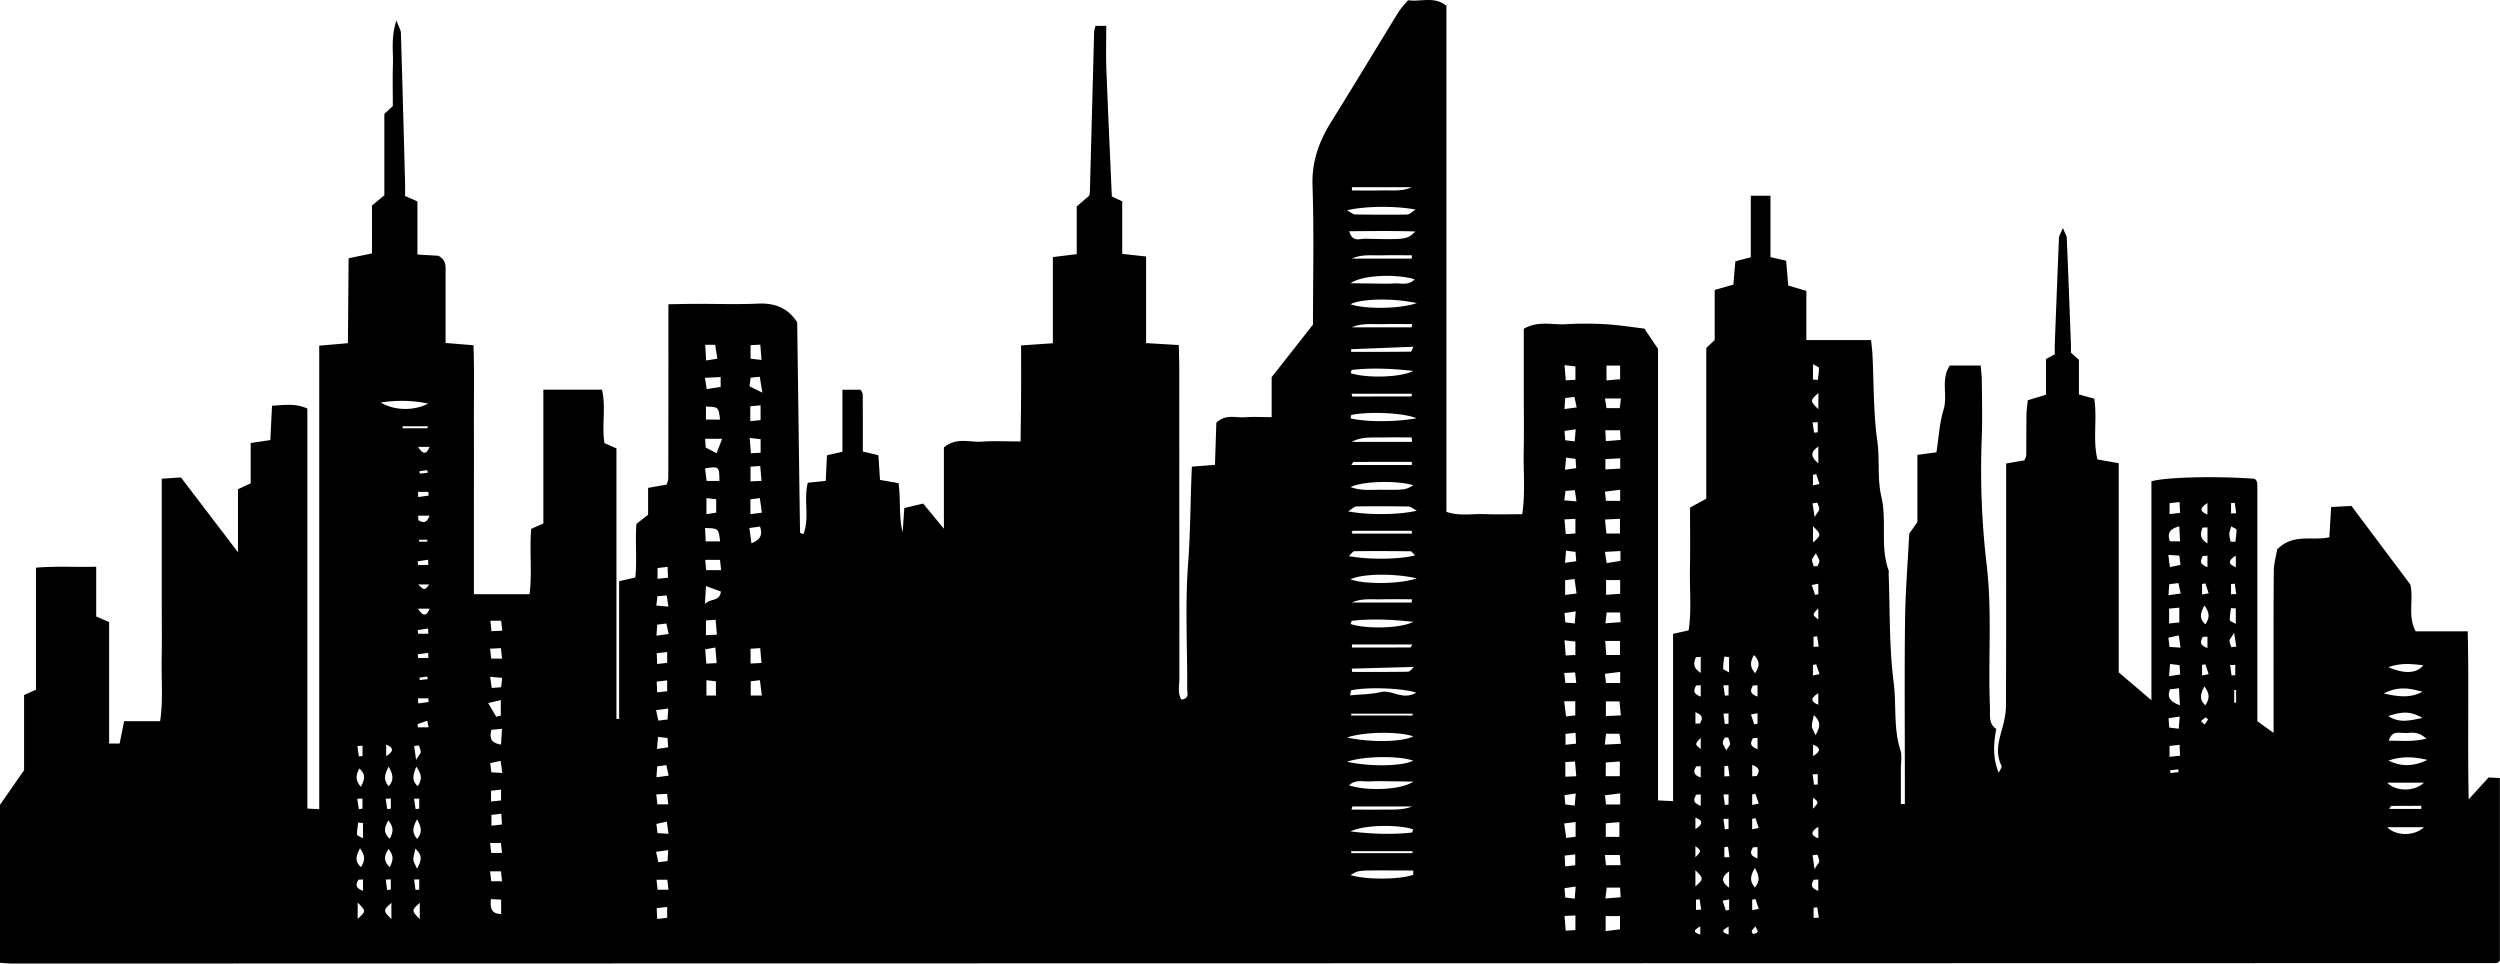 <svg xmlns="http://www.w3.org/2000/svg" viewBox="0 0 2988.41 1151.75"><g id="Layer_2" data-name="Layer 2"><g id="Layer_1-2" data-name="Layer 1"><path d="M0,1150.93V962.08l28.79-41.44V830.79L43,824.44V678.59c24.45-2.1,47.39-.44,72-1.17V736.9l15.45,6.72v145.2H143c1.73-8.6,3.38-16.87,5.36-26.73h43.06c3.73-25.65,1.39-49.66,1.82-73.52.43-24.18.1-48.37.1-72.56V572.21l22.94-1.51,68.18,89.39V584.81l15.21-7.06v-48.2l23.52-3.48c.63-13.33,1.26-26.65,2-41.1,14.55-.72,27.78-3.17,42.22,3.42V966.51l14.18.78V413.22l34.29-3c.28-33.3.55-66.67.83-101.49l27.95-5.83V245.69l14.78-12.26V136.14l10.14-9.48c0-16-.45-32.87.13-49.74.54-15.46-2.62-31.31,4.14-52.56,3.18,8.57,5.25,11.65,5.35,14.79q2.72,90.2,5,180.41c.13,4.79,0,9.58,0,14.67l14.77,6.58v63.44l25,1.46c10.15,5.6,8.63,13.32,8.64,20.44.06,27.35,0,54.71,0,83.8L566,412.7c1.11,33.09.32,65.89.47,98.66.14,33.06,0,66.11,0,99.16v99.75H633c3.2-25.57-.15-52,1.95-78.09l14.56-6.47V465.8h70.08c5,20.92-.5,42.74,3,63.91L736.88,536V859.41l3.19,0V694.77l19.39-4.48c2.11-20.61-.29-42.22,1.27-64l14-11V583.18L797,579.26c.56-2.32,1.86-5.27,1.86-8.21q.21-90.7.13-181.4c0-7.93,0-15.87,0-25.94,11.84-.19,22.1-.47,32.36-.5,25-.07,50.11.83,75.09-.29,20.51-.93,36,5.81,46.51,22.39,1.11,84.33,2.21,167.94,3.4,251.55,0,.27,1.29.52,4.09,1.58,7.56-19.58,0-40.47,5.15-61.39l21.48-2.2c.5-10.57.95-20,1.44-30.57L1007,540V465.87h21.74c.72,1.55,2.51,3.63,2.53,5.73.2,22.48.12,45,.12,68.12l18.63,4.44c.57,9,1.18,18.48,1.88,29.52l22.17,3.86c2.81,19,0,39,4.91,58.77.64-9.53,1.29-19,2-29l22.55-5.4L1128.3,632V534.93c15-12.73,30.94-5.93,45.55-7,14.4-1.09,28.94-.24,46.11-.24.22-20,.51-39,.62-58,.1-18.43,0-36.86,0-56.79l38-2.61v-103l28.5-3.51v-57l15.12-13.11a45,45,0,0,0,.6-4.77q2.54-95,5.06-190.07c.07-2.3.86-4.57,1.53-7.89h13c0,17.47-.53,34.24.1,51,1.92,50.44,4.29,100.86,6.56,152.92l12.41,5.84v62.79L1370,306.6V410.13l39.07,2.32c.2,8.66.57,17.22.57,25.78q.06,186.22.16,372.46c0,8.43-2.38,17.43,2.35,25.56,10-1,7-8.18,7-12.93.23-50-2.64-100.17,1.09-149.88,2.87-38.19,2.67-76.46,4.49-115.64l27.61-2.1c.55-17.15,1.11-34.42,1.63-50.4,10.93-10.63,22.83-5.73,33.64-6.51,10.29-.74,20.68-.16,32.49-.16V450.82l49.38-62.77c0-54.86,1.34-110.5-.55-166-1-28.82,7.68-52.87,22.36-76.41,27-43.31,53.24-87.09,80-130.54,3.28-5.32,7.83-9.86,11.85-14.84C1698.73,2.57,1714.44-4.95,1729,7V611.81c15.75,5.53,31.06,2.1,46,2.74,14.43.62,28.91.13,44.64.13,3.78-25.75,1.29-50.56,1.75-75.22.45-24.17.1-48.36.1-72.55V393c17.27-9.9,33.69-4.5,49.32-5.42a416.22,416.22,0,0,1,48.43,0c15.79.9,31.48,3.45,46.39,5.19l16.31,24.28V956.79l18,.86V757.71l18.61-4.2c3.63-24.13,1.08-49,1.55-73.61.46-24.11.1-48.24.1-73.19l19.43-10.55V415.88l10.06-9.41V346.55l22.32-6.34c.79-9.12,1.53-17.72,2.4-27.8l18.43-4.93V234h23.52v73.39l18.7,4.22c.83,9.55,1.71,19.63,2.59,29.75l21.6,6.35v58.83h77.4c.64,6.77,1.35,12.13,1.62,17.51,1.71,34.35,1.06,69,5.76,103,3.1,22.43-.14,45.38,4.88,66.7,6.88,29.23-1.69,59.39,8.62,87.85.51,1.43,0,3.2.11,4.81,1.64,43.22.5,86.8,6,129.54,3.43,26.82-.48,54.28,8,80.6,2.13,6.61.57,14.41.59,21.66,0,14.31,0,28.62,0,42.94L2277,961V937.59c0-65.3-.57-130.61.23-195.9.42-34.35,3.25-68.67,5-103.83L2292,624.1V543.73l22.73-3.07c2.73-17.27,3.63-34.9,8.62-51.3,5.16-16.95-3.8-35.45,7.4-52.41h36.89c.48,6.26,1.33,12.43,1.37,18.6.17,22.57.78,45.18-.08,67.72a971.53,971.53,0,0,0,5.78,151.3c6.8,57.08,1.65,113.94,4,170.83.39,9.53-2,19.73,7.54,26-3.35,17.74-4.31,34.72,2.92,52.48,1.2-2.93,4.24-6.78,3.31-8.65-7.53-15.08-3.35-29.44.85-44.24,2.57-9,4.51-18.64,4.54-28,.34-87.87.2-175.75.2-263.62V554.05l21.82-3.73c.71-1.91,2.15-4.06,2.19-6.23.23-16.12.06-32.24.29-48.36.08-5.47,1-10.93,1.55-17.28l21.79-6.6V429.19l10.5-5.72c0-5.66-.11-8.88,0-12.09q2.41-63.6,5-127.2c.11-2.55,1.95-5,4.7-11.68,2.7,6.74,4.5,9.23,4.61,11.79,1.81,42.4,3.4,84.8,5,127.2.12,3.21,0,6.43,0,10,3,2.68,5.8,5.29,9.53,8.7v41.34l18.32,5c3.83,23.94-2,48.21,3.81,72.61l25.45,4.55v250l39.11,33.31V575.34c17.56-5.13,79.31-6.42,123.43-3a15.3,15.3,0,0,1,1.69,1.73,5.29,5.29,0,0,1,.95,2.09,27.67,27.67,0,0,1,.54,4.79c0,93.5,0,187,0,281.15l19.43,14V850.33c0-55.63-.24-111.26.22-166.88.08-10,3-20.06,4.13-26.84,19.52-19.41,41.31-9.75,62.31-14.36.65-11.29,1.33-23,2.09-36.17l24.33-1.31,70.46,94.08c4,19.43-3.51,37.63,6.29,55.81h62.21c1.58,66.77-.29,131.72,1.16,200.87,9.46-10.41,16.27-17.9,23.8-26.2l13.51.74v218.19a17.78,17.78,0,0,1-2,2,4.09,4.09,0,0,1-2.09.93q-1485.11.35-2970.21.59C10.13,1151.75,6.2,1151.31,0,1150.93ZM1610.11,910.58c29,6.34,66.94,5.2,79.17-1.3C1673.14,903.45,1631.35,903.36,1610.11,910.58Zm0-659.22c5.72,3.1,7.59,5,9.48,5,20.82.27,41.66.44,62.48.09,2.77,0,5.49-3.09,10.19-5.92C1668.66,246,1632.12,246.17,1610.12,251.36Zm2.81,25c3.56,13.69,12.57,8.89,18.36,9,50.49,1.15,50.49,1,60.63-8.67C1664.3,275.83,1639.31,276.23,1612.93,276.4Zm80.57,414.93c-28.67-6.45-66.89-5.31-79.1,1.28C1630.54,698.49,1672.39,698.59,1693.5,691.33Zm-79.13-352.74c8.56.13,17.13.3,25.69.36,8.81.06,17.64.46,26.41-.12,7.82-.52,16.84,3,24.62-4.87C1671.6,327.64,1629.9,327.89,1614.37,338.59Zm79.15,23.77c-28.94-6.38-67-5.23-79.12,1.34C1630.65,369.56,1672.51,369.63,1693.52,362.36Zm-79.15,631.52c24.35,3,48.72,4,73.15,1.39.71-.08,1.18-2.49,1.76-3.82C1673,985.58,1631.06,985.54,1614.37,993.88Zm77.19-330c-3.21-3-4.28-4.84-5.37-4.85-22.38-.24-44.78-.39-67.16-.1-1.9,0-3.75,3.24-6.62,5.89C1636.52,669.17,1672.29,668.81,1691.56,663.9Zm-2.26,79.49c-24.35-2.72-48.72-4-73.14-1.27-.71.08-1.17,2.49-1.74,3.81C1631,751.75,1672.86,751.75,1689.3,743.39Zm0,302.3.09-5.06c-12.56,0-25.12-.09-37.69-.1-28.1,0-28.1,0-37.25,5.5C1631.86,1051.78,1673.6,1051.59,1689.27,1045.69Zm4-545.76c-16.84-6.68-57.27-8.09-77.77-3.92-.63.13-.75,2.69-1.11,4.12C1631.81,504.43,1668.06,504.71,1693.24,499.93Zm.3,110.57c-5.7-3.13-7.55-5-9.43-5-20.82-.26-41.65-.43-62.47-.08-2.78,0-5.52,3.06-10.28,5.88C1634.82,615.83,1671.48,615.65,1693.54,610.5Zm-4.23-167.06c-24.37-2.7-48.76-4-73.2-1.23-.71.08-1.15,2.5-1.71,3.84C1631.11,451.87,1673,451.83,1689.31,443.44Zm-79.14,438.18c29,6.39,67.06,5.23,79.1-1.35C1673.07,874.41,1631.2,874.34,1610.17,881.62Zm79.23,52.78c-8.52-.13-17.05-.32-25.58-.39-8.81-.06-17.65-.43-26.42.12-7.87.49-16.84-2.85-24.9,4.63C1631.07,945.26,1673,945.21,1689.4,934.4Zm-75.05-352.16c12.31,4.78,25,3.14,37.58,3.26,28,.25,28,.07,37.36-5.32C1672.31,574.43,1630.56,574.53,1614.35,582.24ZM1692.92,828c-17.53-5.78-59.67-6.86-77.67-2.85-.61.14-.66,2.77-1.36,6.06,12.62-1.23,25-1.17,36.77-3.92C1664.09,824.1,1676.16,837.57,1692.92,828ZM511.77,482.45c-18.19-3.87-36.3-4.29-56.62-1.37C470.69,490.74,494.41,491.55,511.77,482.45ZM2853.59,935.56c10.26,10.81,32.71,10.94,43.92,0Zm1.34-138c20.33,8.42,33.41,7.45,41.85-2.22C2882.12,793.24,2868.49,792.52,2854.93,797.57Zm-1.33,191.22c10.26,10.79,32.67,10.92,43.91,0ZM1615.11,417.41l0,3.2c23.73,0,47.45.09,71.17-.27,1.2,0,2.33-4,3.3-5.84Zm1280.7,409.51c-13.87-3.73-27.84-7.42-46.36,2C2868.68,833.44,2882.35,834.09,2895.81,826.92Zm-1280-27.67.52,3.92c22.3,0,44.6.16,66.9-.25,2.26,0,4.46-3.55,7-5.72Zm1239.3,109.94c13.75,6.43,27.51,8.24,46.45-.83C2882.38,903.71,2868.77,904.59,2855.07,909.19ZM2900.38,883c-10.35-9.68-18.57-6.64-25.78-6.76-6.88-.11-15.87-3.05-19,9.28C2869.64,885.16,2882.83,887.11,2900.38,883ZM1687.86,528.19c-.13-1.78-.26-3.55-.4-5.32-11.89,0-23.78-.22-35.67.06s-24.18-1.24-35.87,5.26Zm1208,330c-14.58-7.94-22.77-8.1-41-2.3C2868.66,865.16,2882.32,860.79,2895.81,858.21ZM1687.45,391.3l.45-3.91c-11.94,0-23.88-.26-35.81.07-12.11.34-24.43-1.52-36.22,3.84Zm249,228.84-17.89.86c.66,6.76,1.16,11.88,1.64,16.75h16.25Zm-321.22,397.34v2.35h73.25v-2.35ZM1919.63,856l17.9-.86c-.67-6.77-1.17-11.89-1.65-16.74h-16.25Zm16.16,144.38V982.71l-16.29,1.44v16.25ZM1616.5,964l-.93,3.77c11.91,0,23.83.16,35.74,0,12.29-.21,24.7,1,36.75-3.72Zm71.2-408.16c0-1.25-.06-2.5-.1-3.74-23.21,0-46.43,0-69.65.11-.66,0-1.3,1.77-2.58,3.63Zm.8,299.52c0-.75,0-1.5,0-2.26h-73.27l0,2.26ZM1919.33,1113l17.15-2.14v-15.8h-17.15ZM1615.62,470.63l.87,3.35q34.86,0,69.72-.07c.62,0,1.37-.87,1.79-1.52.15-.23-.51-1-1-1.76Zm321.05,222.76h-16.82V711l16.82-1.18Zm-320.68,77,.15,3.67c23.2,0,46.41,0,69.61-.12.64,0,1.28-1.75,2.51-3.55Zm72.07-132.53-.83-3.38q-34.86,0-69.73.06c-.62,0-1.37.88-1.79,1.52-.15.23.48,1,.92,1.8Zm-72-414.11,0,3.94c12,0,23.91.24,35.85-.07s24.15,1.5,35.75-3.87Zm303.4,704.09h16.82V910.24l-16.82,1.21ZM1687.66,309.15l0-4c-12,0-23.91-.25-35.86.06s-24.15-1.53-35.73,3.92Zm-.05,411.1c0-1.31.07-2.62.1-3.93-11.94,0-23.89-.24-35.83.06s-24.2-1.46-35.84,3.87Zm232.73-283.19v17.68l16.28-1.42V437.06ZM1936.48,783V766.17h-17.66c.46,6.47.82,11.58,1.19,16.79ZM842.77,631.15c.32,6.45.55,11,.8,16h17.22C858.92,631.59,858.92,631.59,842.77,631.15ZM860,574.86c-.27-17.43-.27-17.43-17.2-15,.62,5.15,1.25,10.3,1.82,15Zm-16.14-73.28h16.87c-1.81-15.09-1.81-15.09-16.87-15.56Zm12.72,40.2c2.07-5.38,4-10.46,6.64-17.22H842.88c.32,4.66.52,7.63.71,10.38ZM843.05,412.17c.38,7.13.66,12.28,1,18.71l13.45-2.07c-1-6.52-1.81-11.61-2.59-16.64Zm54.15,16.6,13.08,1.49c-.59-7.37-1-12.54-1.46-18.31l-11.62.67Zm986,9.18-13-1.46c.58,7.29,1,12.41,1.45,18.13l11.57-.64Zm.24,544.63-13.65,1.75c.91,6.54,1.62,11.62,2.41,17.27l11.24-1.39Zm-1022-531.92-18.74,1c.8,5.22,1.35,8.78,2.06,13.43l16.68-2.58Zm1057,571.36c.58,5.52.89,8.51,1.28,12.23h17.54c-.42-4.88-.73-8.42-1.06-12.23ZM2592.87,745.3,2605.1,744V726.39l-12.23,1.1ZM1920.58,1061c-.38,3.32-.84,7.38-1.49,13l18.19-1.45c-.26-4.49-.44-7.47-.67-11.56Zm17-584.72h-19.08c.77,4.83,1.33,8.38,1.84,11.6h15.91C1936.71,484,1937.05,481,1937.59,476.29ZM896.87,503.47l12.29-1.3V484.49l-12.29,1.11Zm986.33,608.3v-17.5l-13.06.63c.58,6.79,1,11.92,1.49,17.61Zm53.87-453.08-18.58,1c.79,5.22,1.33,8.77,2,13.39l16.54-2.57Zm-16.5,73.41c-.37,3.31-.83,7.37-1.47,13l18.18-1.44c-.26-4.49-.43-7.48-.66-11.56Zm16-217.75H1919c.2,4.73.36,8.27.57,13l17.69-1.47C1937,521.44,1936.82,518.45,1936.55,514.35ZM909.23,525l-13.07-1.5c.59,7.37,1,12.54,1.45,18.32l11.62-.66ZM843.87,741.62v17.65l13.06-.61c-.58-6.88-1-12-1.49-17.81Zm1039.29,25.26-13-1.46c.58,7.3,1,12.41,1.44,18.13l11.58-.64ZM856.68,792.62c-.57-6.54-1-12.13-1.61-18.65L843,776.23c.48,6.14.89,11.31,1.34,17.08ZM1919.05,561.13l17.69-1V547.83l-17.69,1ZM897.16,557.81v17.65l13.12-.62c-.58-6.89-1-12.05-1.51-17.8Zm0,217.67v17.66l13.08-.64c-.58-6.86-1-12-1.51-17.78Zm-35.17-94c-.59-5.55-.91-8.55-1.3-12.27H843c.45,4.92.77,8.47,1.12,12.27Zm1074.7,121.7-18.2,2.27c.51,4.48.84,7.46,1.24,11h17Zm-65.79-92,13.66-1.76c-.92-6.55-1.63-11.62-2.43-17.28l-11.23,1.42Zm65.8-125.73-18.2,2.27c.5,4.48.83,7.46,1.23,11h17ZM844.45,595.44v19.22l11.67-1.86v-16ZM897,614.6l13.72-1.79c-.93-6.6-1.64-11.72-2.44-17.43L897,596.81ZM1918.32,890.09l19.32-1c-.8-5.21-1.34-8.76-1.84-12h-16Zm-1073.87-77v18.34h11.34v-17Zm66.22,18.35c-.93-7.51-1.57-12.63-2.29-18.34l-11,1.25v17.09Zm959.07,6.79c.94,7.42,1.58,12.51,2.29,18.16l11-1.22V838.26Zm1.4,72.74v17.48l13.06-.58c-.58-6.83-1-11.95-1.49-17.66Zm12.06-273.28V620.21l-13.06.63c.58,6.8,1,11.92,1.5,17.62ZM842.64,722.14c6.68-7.58,17.19-2.17,19.17-15l-17.9-6.55C843.45,708.35,843.16,713.37,842.64,722.14ZM1936.73,948.37l-18.2,2.27c.51,4.48.85,7.45,1.25,11h17ZM908.5,629.41l-12.72,1.78c.87,6.46,1.55,11.48,2.47,18.29C907.52,645.36,912.24,641.29,908.5,629.41ZM593.12,856.76l5.53-1.38V836.87l-15.07,3.58ZM2605,629.12c-10.65,3-15,7.59-11.12,18H2606C2605.64,640.73,2605.34,635.55,2605,629.12ZM586.84,1074.77c-1.06,11.17.57,17.51,12.23,17.81v-17.21Zm13.22-203.58-12.66,1.18c-2.58,10-.42,15.87,11.51,17.62C599.27,884.1,599.58,879,600.06,871.19ZM2605.77,843.1c-.44-8.25-.74-13.94-1.09-20.38L2594,824C2590.25,833.37,2593.48,838.38,2605.77,843.1ZM895.94,461.77l15.39,7.59c-1.43-8.63-2.25-13.58-3.15-19l-10.84,1.08C896.84,455.09,896.45,458,895.94,461.77ZM2606.46,774.16c-.84-6.3-1.32-9.86-1.95-14.59L2592,762.28c.54,4.31.91,7.3,1.38,11ZM1870.13,489l14.57-2-2.7-12.56-11,1.39C1870.73,479.76,1870.54,482.74,1870.13,489Zm-.3,315.44c.63,5.51,1,8.5,1.37,11.95h13c-.53-4.85-.91-8.41-1.36-12.56Zm-1284,203.21c.62,5.5,1,8.49,1.36,11.93h12.9c-.51-4.82-.88-8.36-1.26-11.93Zm1296.53-480,1.17-14.52-13.35,2c.32,4.36.55,7.35.83,11.16Zm1,348.27-12,1.36v13l12.57-1.35C1883.77,884.37,1883.64,881.39,1883.38,875.88Zm-1084.3,187.6c-.63-5.48-1-8.47-1.36-11.92H784.8c.5,4.82.87,8.36,1.25,11.92ZM1872,547.11c-.39,4.67-.73,8.75-1.21,14.43l13.35-1.91-.79-11.16ZM798.8,1016.21l-14.55,1.95c1.08,5,1.83,8.53,2.68,12.51l11-1.36C798.18,1025.44,798.38,1022.46,798.8,1016.21ZM600.35,810.3,585.9,809c.82,5.71,1.33,9.26,1.91,13.34l11.18-.85C599.44,817.83,599.8,814.85,600.35,810.3ZM1869.94,598.13l14.54,1.18c-.86-5.7-1.4-9.27-2-13.36l-11.17.87C1870.85,590.55,1870.49,593.55,1869.94,598.13ZM785.57,827.62l11.94-1.36V813.32L785,814.71C785.17,819.15,785.31,822.13,785.57,827.62ZM2605.38,600.13l-12,1.37v13L2606,613.1C2605.77,608.64,2605.63,605.65,2605.38,600.13ZM784.72,759.83l14.56-2c-1.09-5-1.85-8.53-2.72-12.52l-11,1.38C785.33,750.62,785.13,753.59,784.72,759.83Zm14.09,87.1-14.56,1.94c1.08,5,1.83,8.53,2.69,12.52l11-1.36C798.18,856.16,798.38,853.18,798.81,846.93Zm-12.22,33.9c-.39,4.68-.73,8.75-1.21,14.44l13.35-1.95c-.33-4.35-.56-7.33-.85-11.14ZM1871,1035.66l12-1.36v-13l-12.59,1.39C1870.57,1027.17,1870.71,1030.16,1871,1035.66Zm-1285.15,5.86c.63,5.5,1,8.49,1.37,11.93h12.9c-.51-4.83-.88-8.37-1.26-11.93ZM600.45,753.9c-.62-5.47-1-8.46-1.36-11.93H586.2c.5,4.82.87,8.37,1.29,12.52Zm1281.91-8.61c.39-4.69.72-8.78,1.19-14.48l-13.34,2c.33,4.34.55,7.32.84,11.12Zm0,328.93,1.17-14.51-13.35,2c.33,4.36.55,7.34.84,11.15ZM1872,658.3c-.39,4.7-.73,8.79-1.21,14.5l13.37-1.95c-.32-4.37-.55-7.36-.83-11.18ZM785.57,1098.45l11.94-1.36v-12.91L785,1085.57C785.18,1090,785.31,1093,785.57,1098.45ZM2591.91,663.3c.84,6.3,1.32,9.87,2,14.6l12.56-2.7c-.54-4.32-.91-7.3-1.37-11Zm2.1,130.41c-.39,4.73-.73,8.83-1.2,14.54l13.35-2c-.33-4.37-.56-7.36-.85-11.18ZM798,677.6,786,679v12.9l12.54-1.35C798.34,686.06,798.21,683.08,798,677.6ZM2604.37,871.08c.38-4.72.72-8.82,1.19-14.53l-13.34,2c.33,4.36.55,7.36.83,11.18Zm-12.23-159.57,14.56-2L2604,697l-11,1.39ZM784.71,929.11l14.57-1.94c-1.09-5-1.85-8.53-2.72-12.53l-11,1.39C785.34,919.9,785.13,922.88,784.71,929.11Zm.86-135.39,11.94-1.36V779.44L785,780.84C785.17,785.27,785.31,788.25,785.57,793.72Zm-1-69.83L799,725.1c-.84-5.69-1.36-9.24-2-13.31l-11.17.84C785.45,716.34,785.09,719.33,784.54,723.89ZM600.4,924c-.83-6.25-1.31-9.8-1.94-14.5L586,912.17c.52,4.32.88,7.29,1.32,11Zm2005-33.69-12,1.37v13l12.55-1.37C2605.77,898.87,2605.63,895.88,2605.38,890.35ZM585.83,775.4c.63,5.53,1,8.52,1.36,11.9h13c-.56-4.85-1-8.4-1.45-12.52ZM587,958.17l11.94-1.36V943.92L587,945.18Zm197.49-8.6c.62,5.5,1,8.49,1.36,11.93h12.94c-.53-4.84-.92-8.4-1.37-12.54ZM1882.37,963c.38-4.71.71-8.81,1.18-14.52l-13.38,2c.34,4.34.57,7.33.87,11.14Zm1012,4c0-1.24-.07-2.49-.1-3.74-11.92,0-23.85,0-35.77.12-.66,0-1.29,1.79-2.52,3.62Zm-2295,5.71-11.91,1.36V987l12.53-1.44C599.72,981.13,599.58,978.15,599.31,972.69Zm199.72,24c-.84-6.29-1.32-9.84-1.95-14.55l-12.55,2.69c.53,4.29.9,7.27,1.36,11Zm1374.52-527c-10.13,9.26-10.13,9.26,0,19.51Zm-.05,64.15c-9.36,6.31-9.63,12,0,19.93Zm-1676,382.55c-3.88,10.47-5.69,16.44,1.79,23.39C504.4,931.88,504.7,926.28,497.48,916.38ZM2097.94,804.69c5.64-8.58,6-14.2-1.37-21.69C2092.12,791.25,2091.4,796.9,2097.94,804.69Zm69.25-350.93,5.79.32c.53-4.77,1.43-9.55,1.33-14.31,0-1.13-3.37-2.19-7.12-4.45Zm0,194.76c10.13-9.28,10.13-9.28,0-19.51Zm471.56-18.11-6,.34c-1.93,6-4.63,12.21,6,18.86Zm27.75,17.09,5.6.12c.54-4.79,1.44-9.59,1.34-14.38,0-1.14-3.37-2.22-6.42-4.08-.94,3.91-2.12,6.73-2.16,9.57S2665.87,644.58,2666.46,647.5ZM464.62,916.44c-5.48,10.28-6.21,15.94.1,23.47C470.87,932.28,470.23,926.66,464.62,916.44ZM2066.87,785.37l-5.75-.45c-.53,4.81-1.42,9.63-1.33,14.43,0,1.13,3.36,2.2,7.08,4.46ZM464.16,980.63c-4.8,9-6.23,14.65,1.72,22C470.18,994.49,470.9,988.85,464.16,980.63Zm34.38-1.32c-5.48,10.29-6.2,16,.1,23.49C504.79,995.16,504.15,989.54,498.54,979.31ZM2635.08,723.77c-5.09,9.64-6.33,15.57,1.11,22.57C2641.36,738.4,2641.66,732.76,2635.08,723.77Zm37.52,3.51-5.8-.33c-.54,4.8-1.44,9.6-1.34,14.39,0,1.14,3.38,2.22,7.14,4.49ZM431.32,940.52c4.76-8.93,6.18-14.62-1.79-21.95C425.27,926.7,424.45,932.35,431.32,940.52Zm1595.3,119.19c10-9.32,10-9.32,0-19.53Zm40.28-18.09c-9.27,6.56-9.87,12.38,0,19.4Zm30.75-4.14c-5.61,10.17-6.29,15.84.07,23.32C2103.91,1053.2,2103.28,1047.58,2097.65,1037.48ZM430.33,1014.05c-5.08,9.61-6.31,15.5,1.08,22.47C436.57,1028.62,436.84,1023,430.33,1014.05Zm34.09.85c-5.59,8.59-6,14.21,1.37,21.71C470.19,1028.35,470.93,1022.71,464.42,1014.9Zm1705.77-136c5.55-10.18,6.92-15.86-2-24.08-1.22,6.24-2.46,9.72-2.38,13.18C2165.86,870.44,2167.67,872.87,2170.19,878.88ZM2033,785.25l-5.83.32c-2.09,6-4.68,12.15,5.83,18.79ZM427.55,1098.41c10.09-9.32,10.09-9.32,0-19.52Zm40.31-19.22c-10,9.23-10,9.23,0,19.49Zm33.92,0c-10,9.24-10,9.24,0,19.49ZM433.9,983.7l-5.78-.32c-.54,4.77-1.43,9.55-1.33,14.31,0,1.13,3.37,2.19,7.11,4.43ZM2635.08,820.52c-5.09,9.63-6.34,15.56,1.1,22.56C2641.36,835.14,2641.66,829.51,2635.08,820.52Zm-2136.63,218c5.53-10.17,6.81-15.85-2-24.11-1.22,6.31-2.45,9.78-2.37,13.22C494.14,1030.08,495.94,1032.51,498.45,1038.51Zm12.67-526.6v-2.4H481.28v2.4ZM2033,819.08l-5.49.31c-2.33,4.64-5.14,9.36,5.49,13.28ZM512.36,869.4c-.58-2.82-.88-4.26-1.6-7.77L499,865.55l.84,3.85ZM2033,915.82l-5.49.31c-2.33,4.64-5.16,9.37,5.49,13.27Zm28.26,12.23,6.1-.22q-.85-6.23-1.69-12.45l-4.41.4Zm33.27-.11,5.5-.32c2.4-4.64,5.13-9.33-5.5-13.3Zm78.36-2.56-6.12.22,1.68,12.45,4.44-.38ZM512.08,786.53l-.22-6.12-12.5,1.68c.14,1.48.27,3,.4,4.44Zm1660.8-281.89-6.23.33q.93,6.13,1.87,12.27l4.36-.43Zm494.42,269,5.85-.75c-.63-4.13-1.25-8.25-2.51-16.48-3.56,5.92-5.49,7.7-5.5,9.49C2665.13,768.51,2666.51,771.09,2667.3,773.67ZM499.72,534.13c5.07,8.2,9.73,10.45,13.77,0Zm1667.43,46,7.84-1.6c-1.37-4.1-2.66-7.94-3.95-11.78l-3.89.85ZM499.68,588c.08,2,.15,4.08.23,6.12l12.49-1.68c-.13-1.48-.26-3-.4-4.44Zm1566.57,231-6.21.33q.93,6.14,1.87,12.29l4.34-.44ZM2033,949.67l-5.5.31c-2.31,4.64-5.18,9.37,5.5,13.25Zm33.24-.13-6.08.23q.84,6.22,1.67,12.44l4.41-.37Zm28.26,12.64,7.84-1.6c-1.39-4.13-2.67-7.94-4-11.75l-3.88.84ZM433.27,954.51l-6.22.3q.93,6.16,1.87,12.33l4.35-.44Zm33.93,0-6.2.29,1.86,12.34,4.34-.44Zm33.92,0-6.2.29,1.86,12.34,4.34-.44Zm1666,12.17c7.28-7.65,7.28-7.65,0-13.3ZM2638.7,761l-5.53.31c-2.38,4.66-5.17,9.38,5.53,13.32ZM2172.48,600.92l-5.84.75c.63,4.11,1.25,8.23,2.51,16.43,3.54-5.91,5.47-7.68,5.47-9.46C2174.64,606.07,2173.26,603.49,2172.48,600.92Zm466.23.4c-8.25,5.07-10.46,9.72,0,13.77ZM2026.62,991c8.09-5,10.47-9.72,0-13.68Zm39.6-12.3-6.08.22q.84,6.21,1.67,12.43l4.41-.39Zm28.26,12.62,7.83-1.59c-1.38-4.14-2.66-7.94-3.93-11.75l-3.9.83Zm572.43-377.59,6.14-.23q-.84-6.24-1.69-12.5l-4.45.41ZM499.8,616.39l.32,5.49c4.65,2.37,9.36,5.13,13.34-5.49ZM2168.15,677l4.31-.21c.85-2.09,2.51-4.26,2.32-6.26-.24-2.44-2-4.73-4.12-9.14-2.61,4.24-4.55,6-4.57,7.77C2166.06,671.74,2167.39,674.37,2168.15,677Zm470.55-12.7-5.53.32c-2.4,4.66-5.15,9.38,5.53,13.34Zm-537.84,154.8-5.52.32c-2.35,4.63-5.16,9.34,5.52,13.28Zm571.77-154.87c-8.25,5.06-10.45,9.71,0,13.77Zm-504.81,109,6.23-.29q-.93-6.17-1.87-12.32l-4.36.45Zm5.73,215.14c-8.2,5.05-10.49,9.7,0,13.68ZM512,757.54l-.3-6.22-12.38,1.88.45,4.34Zm0-82.22-.3-6.24L499.32,671l.45,4.36Zm1514.63,349.4c7.28-7.56,7.28-7.56,0-13.33Zm34.6.06,6.1-.21-1.69-12.44-4.41.39Zm39.63-12.22-5.52.31c-2.33,4.63-5.19,9.36,5.52,13.26ZM499.8,698.63c7.65,7.23,7.65,7.23,13.38,0Zm1673.75-.88-7.85,1.59,4,11.77,3.89-.85Zm458.75,13,7.87-1.61c-1.4-4.15-2.68-8-4-11.79l-3.9.84Zm34.59-.37,6.26-.29q-.95-6.19-1.88-12.39l-4.38.45ZM499.74,727.6c5.06,8.21,9.72,10.47,13.74,0Zm1673.79-.42c-7.33,7.54-7.33,7.54,0,13.32Zm-1,294.5-5.81.65c.56,4.15,1.12,8.3,2.25,16.65,3.66-5.94,5.6-7.69,5.62-9.47C2174.64,1026.91,2173.3,1024.29,2172.55,1021.68Zm1-193c-8.21,5-10.48,9.69,0,13.68ZM499.68,834.75c.09,2,.17,4.07.26,6.11l12.44-1.68-.38-4.43Zm2172.27-40-6.13.26,1.68,12.44,4.45-.38Zm-39.65,12.69,7.87-1.61c-1.38-4.11-2.68-8-4-11.82l-3.89.86Zm-605.65,57.61,5.47-.31c2.36-4.63,5.08-9.31-5.47-13.34ZM433.92,1051.28l-5.5.31c-2.37,4.65-5.16,9.36,5.5,13.27Zm33.26-.12-6.08.26,1.66,12.39,4.42-.38Zm33.92,0-6.08.22q.84,6.22,1.67,12.45l4.41-.4ZM2066.22,852.8l-6.08.26q.84,6.2,1.67,12.4l4.41-.37Zm107.3,198.53-5.5.31c-2.41,4.63-5.1,9.31,5.5,13.3Zm-72.64-198.81-7.85,1.6c1.38,4.1,2.66,7.94,3.95,11.78l3.9-.85Zm66.27-45.08,7.84-1.6c-1.37-4.1-2.66-7.94-3.95-11.78l-3.89.85ZM2033,882c-7.21,7.58-7.21,7.58,0,13.33Zm-5.68,205.63,6.21-.33q-.93-6.15-1.88-12.29l-4.33.44Zm39.62-12.54-7.79,1.59,3.93,11.74,3.86-.83Zm27.58,12.9,7.83-1.59c-1.37-4.1-2.65-7.93-3.94-11.77l-3.89.85Zm-28.6-206.47-4.35.27c-.81,2.08-2.44,4.25-2.22,6.21.27,2.43,2.08,4.69,4.21,9,2.53-4.23,4.43-6,4.45-7.77C2068,886.69,2066.64,884.11,2065.88,881.54Zm35,.48-5.49.31c-2.42,4.63-5.09,9.31,5.49,13.32Zm-1667.6,9.49-6.09.23q.84,6.22,1.67,12.45l4.42-.38Zm28.27,12.32c8.14-5,10.37-9.67,0-13.73Zm1706.31,193.43,6.23-.29-1.86-12.33-4.37.44Zm-1667-206.17-5.79.64c.56,4.16,1.11,8.31,2.24,16.69,3.63-6,5.55-7.72,5.58-9.49C502.87,896.33,501.55,893.71,500.81,891.09Zm1666.34,12.77c8.2-5.05,10.48-9.71,0-13.7Zm463.74-41.8,4.31,4.07a51,51,0,0,0,4-6c.15-.29-2.5-2.7-2.89-2.47A40.13,40.13,0,0,0,2630.89,862.06ZM2670.73,840h2.21V824.83h-2.21Zm-638.29,277.1v-9.77C2025.48,1111.62,2022.39,1114,2032.44,1117.1Zm33.92,0v-9.52C2059.23,1111.62,2056.43,1114,2066.36,1117.11Zm31.95-9.78c-2.18,2.74-3.8,4.07-4.34,5.74-.3.91,1.51,3.55,1.9,3.46,1.91-.47,4.4-1.17,5.23-2.62C2101.65,1112.94,2099.78,1110.59,2098.31,1107.33ZM510.81,647.47v-2.28H501v2.28Zm.36-82.33L510.8,562l-9.42,1.22.36,2.93ZM2604.16,923l-.35-3.36-9.72,1.11c.12,1.1.23,2.19.34,3.29Zm-2093-111.16c-.11-1-.22-2.09-.32-3.13L501.39,810c.12,1,.23,1.95.35,2.93Z"/></g></g></svg>